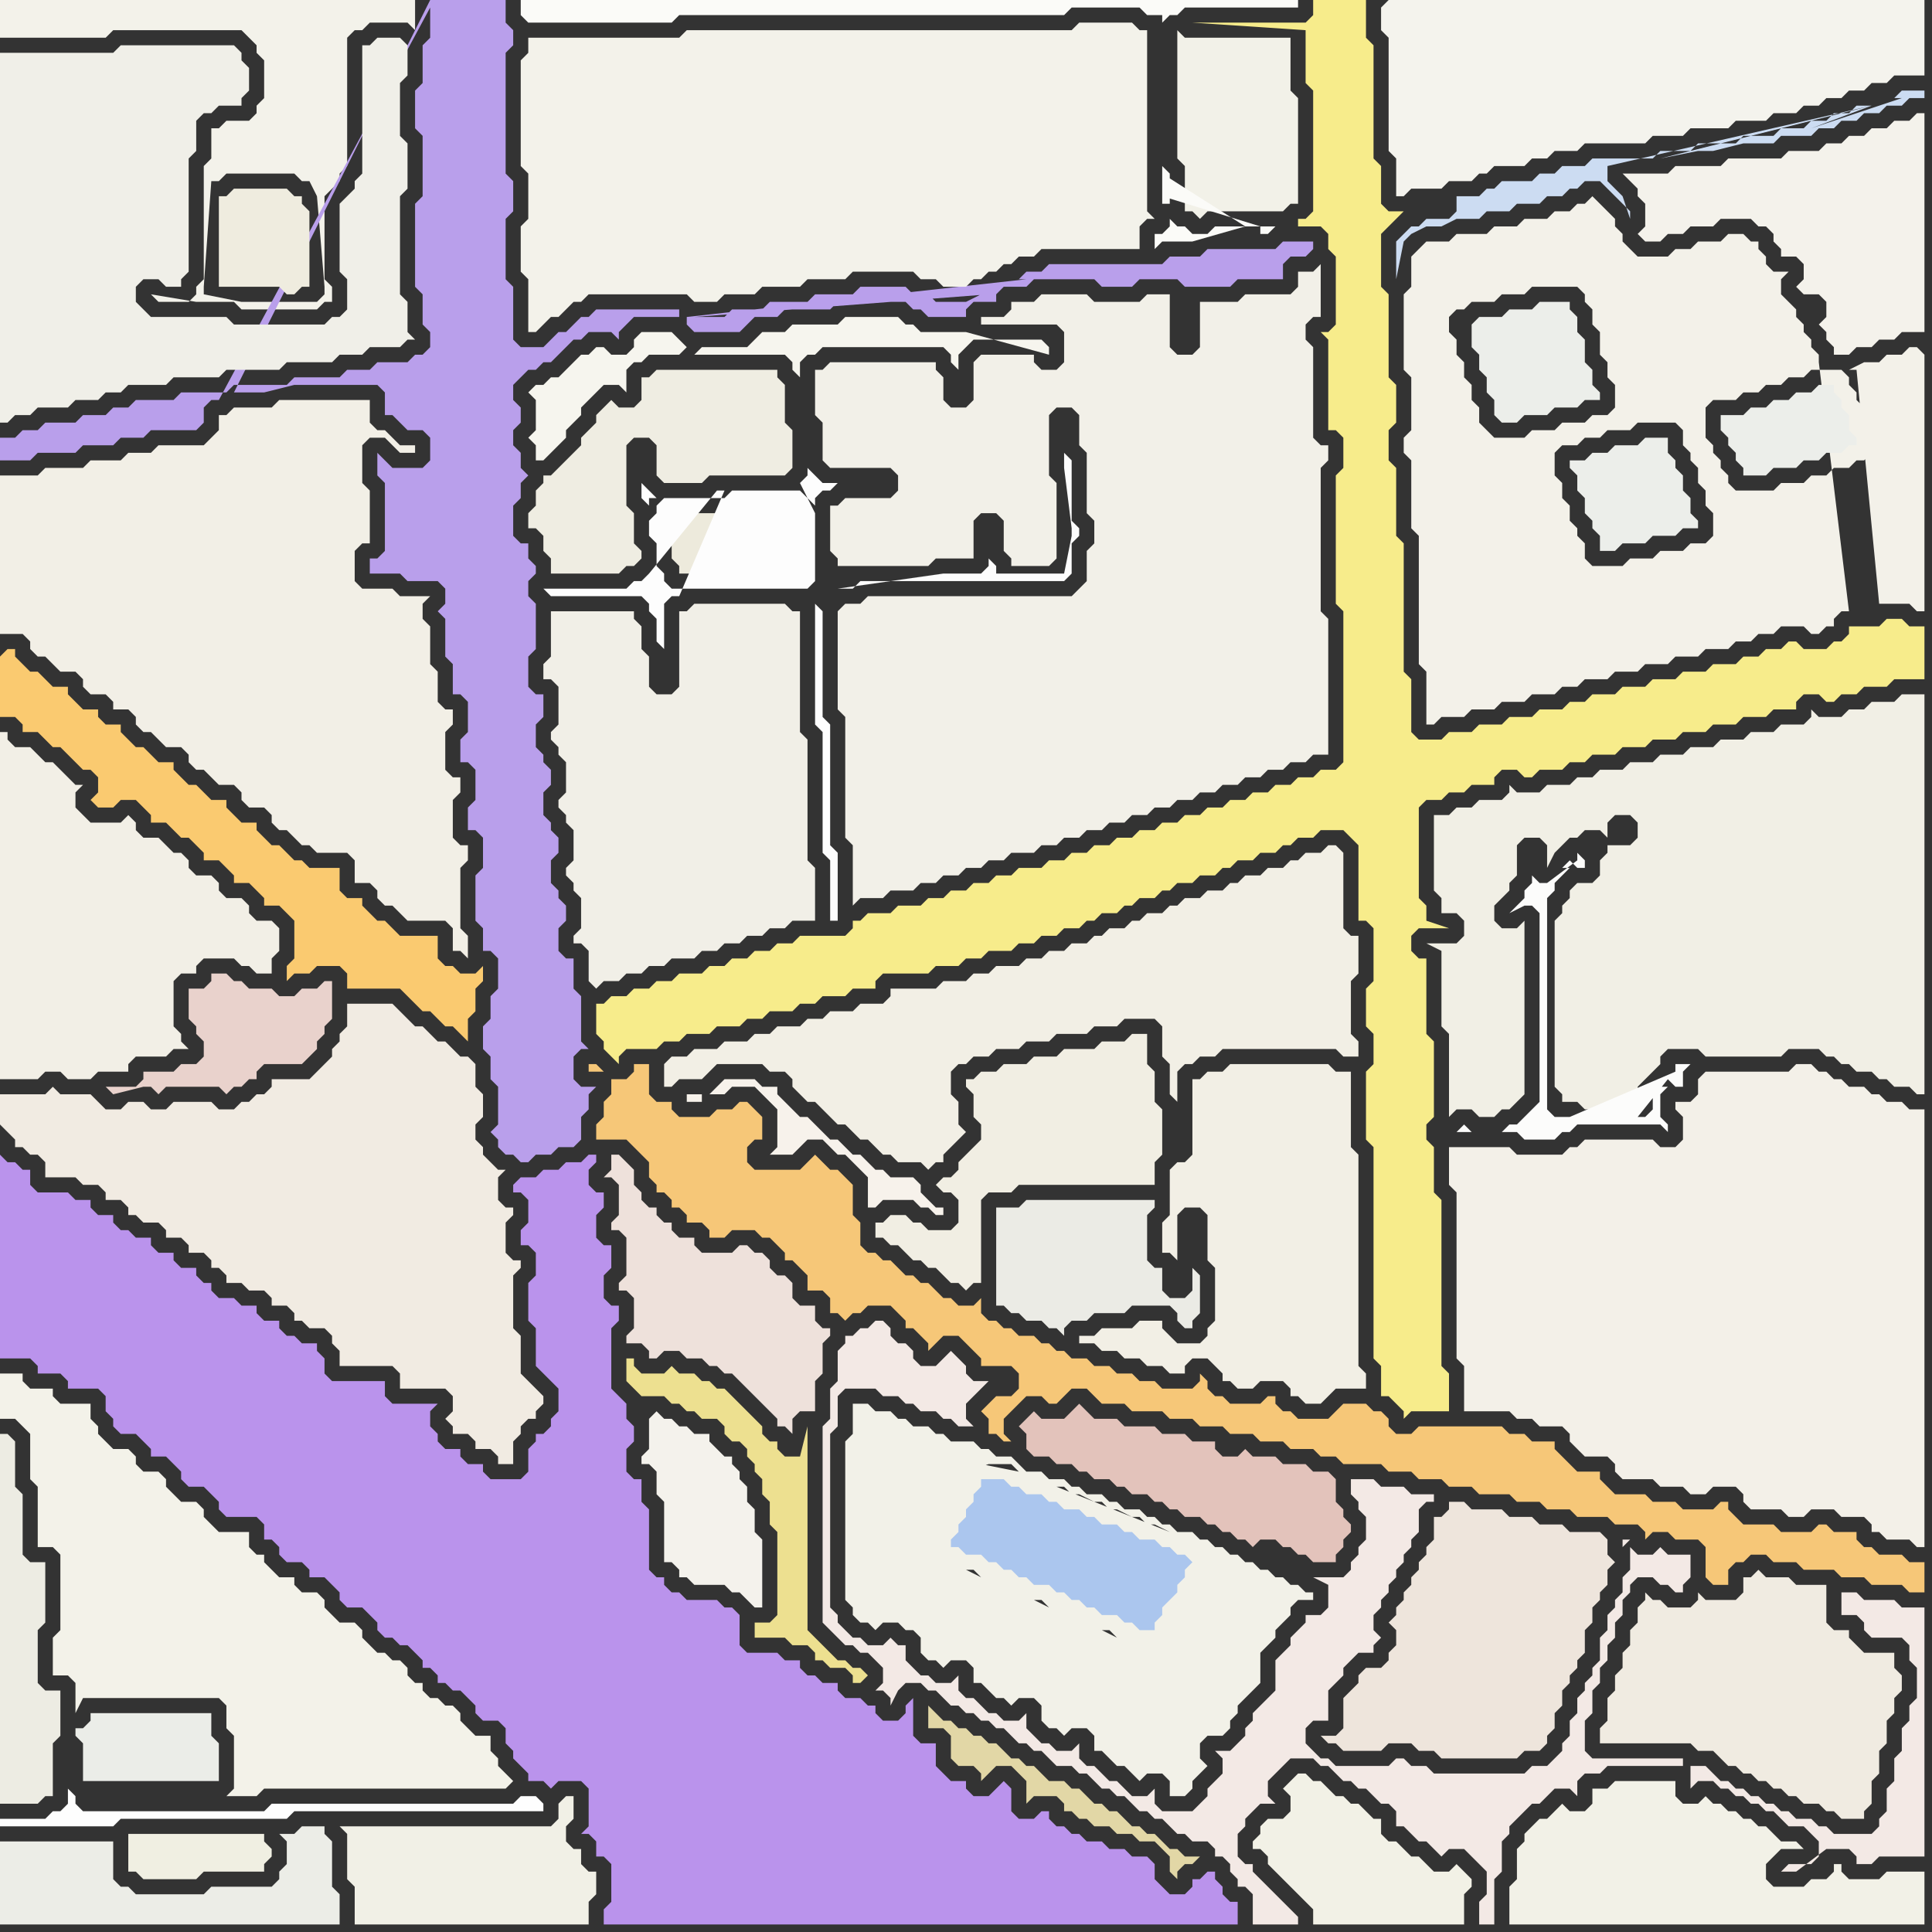 <svg width="256" height="256" xmlns="http://www.w3.org/2000/svg"><rect width="100%" height="100%" fill="#333333" stroke="none"/><script> 
var tempColor;
function hoverPath(evt){
obj = evt.target;
tempColor = obj.getAttribute("fill");
obj.setAttribute("fill","red");
//alert(tempColor);
//obj.setAttribute("stroke","red");}
function recoverPath(evt){
obj = evt.target;
obj.setAttribute("fill", tempColor);
//obj.setAttribute("stroke", tempColor);
}</script><path onmouseover="hoverPath(evt)" onmouseout="recoverPath(evt)" fill="rgb(242,239,230)" d="M  0,112l 0,31 5,0 1,-1 2,0 1,1 3,0 1,-1 4,0 0,-1 1,-1 4,0 1,-1 2,0 -1,-1 0,-1 -1,-1 0,-6 1,-1 2,0 0,-1 1,-1 4,0 1,1 1,0 1,1 2,0 0,-2 1,-1 0,-3 -1,-1 -2,0 -1,-1 0,-1 -1,-1 -2,0 -1,-1 0,-1 -1,-1 -2,0 -1,-1 0,-1 -1,-1 -1,0 -1,-1 -1,-1 -2,0 -1,-1 0,-1 -1,-1 -1,1 -4,0 -1,-1 -1,-1 0,-2 1,-1 -1,0 -1,-1 -1,-1 -1,-1 -1,0 -1,-1 -1,-1 -2,0 -1,-1 0,-1 -1,0Z"/>
<path onmouseover="hoverPath(evt)" onmouseout="recoverPath(evt)" fill="rgb(247,242,235)" d="M  95,144l -1,1 2,0 1,-1 3,0 1,1 1,1 1,1 0,5 -1,1 3,0 2,-2 2,0 1,1 1,1 1,0 1,1 1,1 1,1 0,4 1,0 1,-1 4,0 1,1 1,0 1,1 1,0 0,-1 -1,0 -1,-1 -1,-1 0,-1 -1,-1 -3,0 -1,-1 -1,0 -1,-1 -1,-1 -1,0 -1,-1 -1,-1 -1,0 -1,-1 -1,-1 -1,-1 -1,0 -1,-1 -1,-1 -1,-1 0,-1 -2,0 -1,-1 -4,0 -1,1 -2,1 -2,0 0,1 2,0 0,-1 2,-1Z"/>
<path onmouseover="hoverPath(evt)" onmouseout="recoverPath(evt)" fill="rgb(235,235,229)" d="M  132,160l 0,13 1,0 1,1 1,0 1,1 2,0 1,1 1,0 1,1 0,-1 1,-1 2,0 1,-1 4,0 1,-1 5,0 1,1 0,1 1,1 1,0 0,-1 1,-1 0,-5 -1,-1 0,3 -1,1 -2,0 -1,-1 0,-3 -1,0 -1,-1 0,-6 1,-1 0,-1 -17,0 -1,1Z"/>
<path onmouseover="hoverPath(evt)" onmouseout="recoverPath(evt)" fill="rgb(242,239,229)" d="M  159,143l -1,0 0,10 -1,1 -1,0 -1,1 0,6 -1,1 0,4 1,0 1,1 0,-6 1,-1 2,0 1,1 0,6 1,1 0,7 -1,1 0,1 -1,1 -3,0 -1,-1 -1,-1 0,-1 -3,0 -1,1 -4,0 -1,1 -2,0 0,1 2,0 1,1 2,0 1,1 2,0 1,1 2,0 1,1 2,0 0,-1 1,-1 2,0 1,1 1,1 0,1 1,0 1,1 2,0 1,-1 3,0 1,1 0,1 1,0 1,1 2,0 1,-1 0,0 1,-1 4,0 0,-2 -1,-1 0,-28 -1,-1 0,-10 -2,0 -1,-1 -13,0 -1,1 -2,0 -1,1Z"/>
<path onmouseover="hoverPath(evt)" onmouseout="recoverPath(evt)" fill="rgb(244,242,235)" d="M  218,23l -3,0 1,1 0,0 1,1 0,1 1,1 0,3 -1,1 1,1 2,0 1,-1 2,0 1,-1 3,0 1,-1 4,0 1,1 1,0 1,1 0,1 1,1 0,1 2,0 1,1 0,2 -1,1 1,1 2,0 1,1 0,2 -1,1 1,1 0,1 1,1 0,1 2,0 1,-1 2,0 1,-1 2,0 1,-1 3,0 0,-29 -1,0 -1,1 -2,0 -1,1 -2,0 -1,1 -2,0 -1,1 -2,0 -1,1 -4,0 -1,1 -7,0 -1,1 -6,0 -1,1Z"/>
<path onmouseover="hoverPath(evt)" onmouseout="recoverPath(evt)" fill="rgb(242,239,230)" d="M  0,65l 0,19 3,0 1,1 0,1 1,1 1,0 1,1 1,1 2,0 1,1 0,1 1,1 2,0 1,1 0,1 2,0 1,1 0,1 1,1 1,0 1,1 1,1 2,0 1,1 0,1 1,1 1,0 1,1 1,1 2,0 1,1 0,1 1,1 2,0 1,1 0,1 1,1 1,0 1,1 1,1 1,0 1,1 4,0 1,1 0,3 2,0 1,1 0,1 1,1 1,0 1,1 1,1 5,0 1,1 0,3 1,0 1,1 0,-3 -1,-1 0,-8 1,-1 0,-2 -1,0 -1,-1 0,-5 1,-1 0,-2 -1,0 -1,-1 0,-5 1,-1 0,-2 -1,0 -1,-1 0,-4 -1,-1 0,-5 -1,-1 0,-2 1,-1 -4,0 -1,-1 -4,0 -1,-1 0,-4 1,-1 1,0 0,-7 -1,-1 0,-5 1,-1 2,0 1,1 1,1 2,0 0,-1 -2,0 -1,-1 -1,-1 -1,0 -1,-1 0,-3 -12,0 -1,1 -5,0 -1,1 -1,0 0,2 -1,1 -1,1 -6,0 -1,1 -3,0 -1,1 -4,0 -1,1 -5,0 -1,1 -5,0Z"/>
<path onmouseover="hoverPath(evt)" onmouseout="recoverPath(evt)" fill="rgb(243,242,234)" d="M  46,13l 0,-8 1,-1 1,0 1,-1 5,0 1,1 0,-4 -55,0 0,5 14,0 1,-1 17,0 1,1 1,1 0,1 1,1 0,5 -1,1 0,1 -1,1 -3,0 -1,1 -1,0 0,4 -1,1 0,15 -1,1 0,1 -1,1 -4,0 -1,-1 6,1 5,0 1,1 10,0 1,-1 1,0 0,-2 -1,-1 0,-11 1,-1 1,-1 0,-1 1,-1 0,-9 -4,13 1,12 0,1 -1,1 -10,0 -5,-1 0,-1 1,-14 1,0 1,-1 9,0 1,1 1,0 1,2 4,-13Z"/>
<path onmouseover="hoverPath(evt)" onmouseout="recoverPath(evt)" fill="rgb(185,159,235)" d="M  57,1l 0,4 -1,1 0,5 -1,1 0,5 1,1 0,8 -1,1 0,11 1,1 0,4 1,1 0,2 -1,1 -1,0 -1,1 -4,0 -1,1 -3,0 -1,1 -6,0 -1,1 -7,0 -1,1 -6,0 -1,1 -5,0 -1,1 -2,0 -1,1 -3,0 -1,1 -4,0 -1,1 -2,0 -1,1 -2,0 0,3 4,0 1,-1 5,0 1,-1 4,0 1,-1 3,0 1,-1 6,0 1,-1 0,-2 1,-1 1,0 28,-52 -26,51 4,0 4,-1 11,0 1,1 0,3 1,0 1,1 1,1 2,0 1,1 0,3 -1,1 -4,0 -1,-1 -1,-1 0,3 1,1 0,9 -1,1 -1,0 0,2 4,0 1,1 4,0 1,1 0,2 -1,1 1,1 0,5 1,1 0,4 1,0 1,1 0,4 -1,1 0,3 1,0 1,1 0,4 -1,1 0,3 1,0 1,1 0,4 -1,1 0,6 1,1 0,3 1,0 1,1 0,4 -1,1 0,3 -1,1 0,3 1,1 0,3 1,1 0,5 -1,1 1,1 0,1 1,1 1,0 1,1 1,0 1,-1 2,0 1,-1 2,0 1,-1 0,-3 1,-1 0,-2 1,-1 -2,0 -1,-1 0,-3 1,-1 1,0 -1,-1 0,-6 -1,-1 0,-4 -1,0 -1,-1 0,-3 1,-1 0,-2 -1,-1 0,-1 -1,-1 0,-3 1,-1 0,-2 -1,-1 0,-1 -1,-1 0,-3 1,-1 0,-2 -1,-1 0,-1 -1,-1 0,-3 1,-1 0,-3 -1,0 -1,-1 0,-4 1,-1 0,-6 -1,-1 0,-2 1,-1 0,-1 -1,-1 0,-2 -1,0 -1,-1 0,-4 1,-1 0,-2 1,-1 -1,-1 0,-2 -1,-1 0,-2 1,-1 0,-2 -1,-1 0,-2 1,-1 1,-1 1,0 1,-1 1,0 1,-1 1,-1 1,-1 1,0 1,-1 3,0 1,1 0,-1 1,-1 1,-1 6,0 0,-1 -11,0 -1,1 -1,0 -1,1 -1,1 -1,0 -1,1 -1,1 -3,0 -1,-1 0,-7 -1,-1 0,-8 1,-1 0,-4 -1,-1 0,-16 1,-1 0,-2 -1,-1 0,-3 -10,0 -26,52 26,-51 34,41 0,1 1,1 6,0 1,-1 0,0 1,-1 3,0 1,-1 6,0 1,-1 9,0 1,1 1,0 1,1 5,0 0,-1 1,-1 3,0 0,-1 1,-1 3,0 1,-1 8,0 1,1 4,0 1,-1 5,0 1,1 6,0 1,-1 6,0 0,-2 1,-1 2,0 1,-1 0,-1 -4,0 -1,1 -9,0 -1,1 -4,0 -1,1 -15,0 -1,1 -2,0 -1,1 1,0 -45,5 -34,-41 100,38 0,0 -100,-38 74,38 -1,0 -2,1 -4,0 -1,-1 -2,0 -1,-1 -6,0 -1,1 -5,0 -1,1 -5,0 -1,1 -4,0 -1,1 -4,0 39,-3 -74,-38Z"/>
<path onmouseover="hoverPath(evt)" onmouseout="recoverPath(evt)" fill="rgb(244,243,237)" d="M  183,1l 0,3 1,1 0,15 1,1 0,5 1,0 1,-1 4,0 1,-1 3,0 1,-1 1,0 1,-1 4,0 1,-1 2,0 1,-1 3,0 1,-1 8,0 1,-1 4,0 1,-1 5,0 1,-1 4,0 1,-1 3,0 1,-1 2,0 1,-1 2,0 1,-1 2,0 1,-1 2,0 1,-1 4,0 0,-10 -71,0 -1,1Z"/>
<path onmouseover="hoverPath(evt)" onmouseout="recoverPath(evt)" fill="rgb(243,242,233)" d="M  7,185l 0,-1 -3,0 -1,-1 0,-1 -3,0 0,6 2,0 1,1 1,1 0,6 1,1 0,8 2,0 1,1 0,10 -1,1 0,5 2,0 1,1 0,4 1,-2 18,0 1,1 0,3 1,1 0,7 -1,1 4,0 1,-1 32,0 1,-1 -1,-1 0,0 -1,-1 0,-1 -1,-1 0,-2 -2,0 -1,-1 -1,-1 0,-1 -1,-1 -1,0 -1,-1 -1,0 -1,-1 0,-1 -1,0 -1,-1 0,-1 -1,-1 -1,0 -1,-1 -1,0 -2,-2 0,-1 -1,-1 -2,0 -1,-1 -1,-1 0,-1 -1,-1 -2,0 -1,-1 0,-1 -2,0 -1,-1 -1,-1 0,-1 -1,0 -1,-1 0,-2 -4,0 -1,-1 -1,-1 0,-1 -1,-1 -2,0 -1,-1 -1,-1 0,-1 -1,-1 -2,0 -1,-1 0,-1 -1,-1 -2,0 -1,-1 -1,-1 0,-1 -1,-1 0,-2 -4,0 -1,-1Z"/>
<path onmouseover="hoverPath(evt)" onmouseout="recoverPath(evt)" fill="rgb(242,240,232)" d="M  141,111l 2,0 1,-1 2,0 1,-1 2,0 1,-1 2,0 1,-1 2,0 1,-1 2,0 1,-1 2,0 1,-1 2,0 1,-1 2,0 1,-1 2,0 1,-1 2,0 1,-1 2,0 0,-18 -1,-1 0,-19 1,-1 0,-2 -1,0 -1,-1 0,-12 -1,-1 0,-2 1,-1 1,0 0,-7 -1,1 -2,0 0,2 -1,1 -6,0 -1,1 -5,0 0,6 -1,1 -2,0 -1,-1 0,-7 -3,0 -1,1 -6,0 -1,-1 -6,0 -1,1 -3,0 0,1 -1,1 -3,0 0,1 10,0 1,1 0,4 -1,1 -2,0 -1,-1 0,-1 -7,0 -1,1 0,5 -1,1 -2,0 -1,-1 0,-3 -1,-1 0,-1 -14,0 -1,1 -1,0 0,6 1,1 0,5 1,1 8,0 1,1 0,2 -1,1 -6,0 -1,1 -1,0 0,6 1,1 0,1 12,0 1,-1 5,0 0,-5 1,-1 2,0 1,1 0,4 1,1 0,1 5,0 1,-1 0,-10 -1,-1 0,-8 1,-1 2,0 1,1 0,4 1,1 0,8 1,1 0,3 -1,1 0,4 -1,1 -1,1 -27,0 -1,1 -2,0 -1,1 0,13 1,1 0,16 1,1 0,8 1,-1 3,0 1,-1 3,0 1,-1 2,0 1,-1 2,0 1,-1 2,0 1,-1 2,0 1,-1 3,0 1,-1 2,0 1,-1Z"/>
<path onmouseover="hoverPath(evt)" onmouseout="recoverPath(evt)" fill="rgb(243,240,232)" d="M  192,154l 0,3 1,1 0,22 1,1 0,6 6,0 1,1 2,0 1,1 3,0 1,1 0,1 1,1 1,1 3,0 1,1 0,1 1,1 4,0 1,1 3,0 1,1 2,0 1,-1 3,0 1,1 0,1 1,1 4,0 1,1 2,0 1,-1 3,0 1,1 3,0 1,1 0,1 1,0 1,1 3,0 1,1 1,0 0,-58 -2,0 -1,-1 -2,0 -1,-1 -1,0 -1,-1 -2,0 -1,-1 -1,0 -1,-1 -1,0 -1,-1 -2,0 -1,1 -11,0 -1,1 0,2 -1,1 -2,0 0,1 1,1 0,3 -1,1 -2,0 -1,-1 -9,0 -1,1 -1,0 -1,1 -6,0 -1,-1 -8,0Z"/>
<path onmouseover="hoverPath(evt)" onmouseout="recoverPath(evt)" fill="rgb(243,241,233)" d="M  217,74l -1,0 -1,1 -4,0 -1,-1 0,-2 -1,-1 0,-1 -1,-1 0,-2 -1,-1 0,-2 -1,-1 0,-3 1,-1 2,0 1,-1 2,0 1,-1 3,0 1,-1 5,0 1,1 0,2 1,1 0,1 1,1 0,2 1,1 0,2 1,1 0,3 -1,1 -2,0 -1,1 -3,0 -1,1 -2,0 10,-14 0,-1 -1,-1 0,-4 1,-1 3,0 1,-1 2,0 1,-1 2,0 1,-1 2,0 1,-1 4,0 1,1 0,1 1,1 0,1 1,1 0,2 1,1 0,3 -1,1 -1,0 -1,1 -2,0 -1,1 -2,0 -1,1 -3,0 -1,1 -5,0 -1,-1 0,-1 -1,-1 0,-1 -1,-1 -10,14 29,-25 -1,0 2,-1 2,0 1,-1 2,0 1,-1 1,0 1,1 0,34 -1,0 -1,-1 -4,0 -3,-31 -29,25 31,7 0,0 -31,-7 24,-26 0,-1 -1,-1 0,-1 -1,-1 0,-1 -1,-1 0,-1 -1,-1 -1,-1 0,-2 1,-1 -2,0 -1,-1 0,-1 -1,-1 0,-1 -1,0 -1,-1 -2,0 -1,1 -3,0 -1,1 -2,0 -1,1 -4,0 -1,-1 -1,-1 0,-1 -1,-1 0,-1 -1,-1 -1,-1 -1,-1 -1,1 -1,0 -1,1 -2,0 -1,1 -3,0 -1,1 -3,0 -1,1 -4,0 -1,1 -3,0 -1,1 -1,1 0,4 -1,1 0,10 1,1 0,7 -1,1 0,2 1,1 0,9 1,1 0,17 1,1 0,7 1,0 1,-1 3,0 1,-1 3,0 1,-1 3,0 1,-1 3,0 1,-1 2,0 1,-1 3,0 1,-1 3,0 1,-1 3,0 1,-1 3,0 1,-1 3,0 1,-1 2,0 1,-1 2,0 1,-1 3,0 1,1 1,0 1,-1 1,0 0,-1 1,-1 1,0 -4,-33 -24,26 -4,-19 -2,0 -1,1 -3,0 -1,1 -3,0 -1,1 -4,0 -1,-1 -1,-1 0,-2 -1,-1 0,-2 -1,-1 0,-2 -1,-1 0,-2 -1,-1 0,-2 1,-1 1,0 1,-1 3,0 1,-1 3,0 1,-1 6,0 1,1 0,1 1,1 0,2 1,1 0,3 1,1 0,2 1,1 0,3 -1,1 4,19Z"/>
<path onmouseover="hoverPath(evt)" onmouseout="recoverPath(evt)" fill="rgb(254,254,254)" d="M  9,237l 0,2 -1,1 -1,0 -1,1 -6,0 0,1 15,0 1,-1 22,0 1,-1 33,0 0,-1 -1,-1 -2,0 -1,1 -32,0 -1,1 -24,0 -1,-1 0,-1 -1,-1Z"/>
<path onmouseover="hoverPath(evt)" onmouseout="recoverPath(evt)" fill="rgb(235,237,232)" d="M  12,227l 0,1 -1,1 -1,0 0,1 1,1 0,5 18,0 0,-5 -1,-1 0,-3Z"/>
<path onmouseover="hoverPath(evt)" onmouseout="recoverPath(evt)" fill="rgb(239,236,223)" d="M  30,26l -1,0 0,12 8,0 1,1 1,0 1,-1 1,0 0,-10 -1,-1 0,-1 -1,0 -1,-1 -7,0 -1,1Z"/>
<path onmouseover="hoverPath(evt)" onmouseout="recoverPath(evt)" fill="rgb(241,239,231)" d="M  73,83l 0,4 -1,1 0,2 1,0 1,1 0,5 -1,1 0,1 1,1 0,1 1,1 0,4 -1,1 0,1 1,1 0,1 1,1 0,4 -1,1 0,1 1,1 0,1 1,1 0,4 -1,1 0,1 1,0 1,1 0,4 1,1 1,-1 2,0 1,-1 2,0 1,-1 2,0 1,-1 3,0 1,-1 2,0 1,-1 2,0 1,-1 2,0 1,-1 2,0 1,-1 3,0 0,-7 -1,-1 0,-16 -1,-1 0,-16 -1,0 -1,-1 -12,0 -1,1 -1,0 0,10 -1,1 -2,0 -1,-1 0,-4 -1,-1 0,-3 -1,-1 0,-1 -11,0Z"/>
<path onmouseover="hoverPath(evt)" onmouseout="recoverPath(evt)" fill="rgb(236,238,234)" d="M  195,43l 0,3 1,1 0,2 1,1 0,2 1,1 0,2 1,1 2,0 1,-1 3,0 1,-1 3,0 1,-1 2,0 0,-1 -1,-1 0,-2 -1,-1 0,-3 -1,-1 0,-2 -1,-1 0,-1 -4,0 -1,1 -3,0 -1,1 -3,0 -1,1Z"/>
<path onmouseover="hoverPath(evt)" onmouseout="recoverPath(evt)" fill="rgb(242,241,231)" d="M  203,242l -1,1 0,1 -1,1 0,4 -1,1 0,5 55,0 0,-7 -5,0 -1,1 -4,0 -1,-1 0,-1 -1,0 0,1 -1,1 -2,0 -1,1 -4,0 -1,-1 0,-2 1,-1 1,-1 3,0 -1,-1 -2,0 -1,-1 -1,-1 -1,0 -1,-1 -1,0 -1,-1 -1,0 -1,-1 -1,0 -1,-1 -1,1 -2,0 -1,-1 0,-2 -8,0 -1,1 -2,0 0,2 -1,1 -2,0 -1,-1 -1,1 0,0 -1,1 -1,0 -1,1Z"/>
<path onmouseover="hoverPath(evt)" onmouseout="recoverPath(evt)" fill="rgb(186,147,236)" d="M  0,156l 0,24 4,0 1,1 0,1 3,0 1,1 0,1 4,0 1,1 0,2 1,1 0,1 1,1 2,0 1,1 1,1 0,1 2,0 1,1 1,1 0,1 1,1 2,0 1,1 1,1 0,1 1,1 4,0 1,1 0,2 1,0 1,1 0,1 1,1 2,0 1,1 0,1 2,0 1,1 1,1 0,1 1,1 2,0 1,1 1,1 0,1 1,1 1,0 1,1 1,0 1,1 1,1 0,1 1,0 1,1 0,1 1,0 1,1 1,0 1,1 1,1 0,1 1,1 2,0 1,1 0,2 1,1 0,1 1,1 1,1 0,1 2,0 1,1 1,-1 3,0 1,1 0,5 -1,1 1,0 1,1 0,2 1,0 1,1 0,5 -1,1 0,2 84,0 0,-3 -1,0 -1,-1 0,-1 -1,-1 0,-1 -1,0 -1,1 -1,0 0,1 -1,1 -2,0 -1,-1 -1,-1 0,-2 -1,-1 -2,0 -1,-1 -2,0 -1,-1 -2,0 -1,-1 -1,0 -1,-1 -1,0 -1,-1 0,-1 -1,0 -1,1 -2,0 -1,-1 0,-3 -1,-1 -1,1 0,0 -1,1 -2,0 -1,-1 0,-1 -2,0 -1,-1 -1,-1 0,-3 -2,0 -1,-1 0,-5 -1,1 0,1 -1,1 -2,0 -1,-1 0,-1 -1,0 -1,-1 -2,0 -1,-1 0,-1 -2,0 -1,-1 -1,0 -1,-1 0,-1 -2,0 -1,-1 -4,0 -1,-1 0,-4 -1,-1 -1,0 -1,-1 -4,0 -1,-1 -1,0 -1,-1 0,-1 -1,0 -1,-1 0,-8 -1,-1 0,-3 -1,0 -1,-1 0,-3 1,-1 0,-2 -1,-1 0,-2 -1,-1 -1,-1 0,-8 1,-1 0,-2 -1,0 -1,-1 0,-3 1,-1 0,-3 -1,0 -1,-1 0,-3 1,-1 0,-2 -1,0 -1,-1 0,-2 1,-1 0,-1 -1,0 -1,1 -2,0 -1,1 -2,0 -1,1 -2,0 -1,1 0,1 1,0 1,1 0,3 -1,1 0,2 1,0 1,1 0,3 -1,1 0,5 1,1 0,5 1,1 1,1 1,1 0,3 -1,1 0,1 -1,1 -1,0 0,1 -1,1 0,3 -1,1 -4,0 -1,-1 0,-1 -2,0 -1,-1 0,-1 -2,0 -1,-1 0,-1 -1,-1 0,-2 1,-1 -6,0 -1,-1 0,-2 -7,0 -1,-1 0,-2 -1,-1 0,-1 -2,0 -1,-1 -1,0 -1,-1 0,-1 -2,0 -1,-1 0,-1 -2,0 -1,-1 -2,0 -1,-1 0,-1 -1,0 -1,-1 0,-1 -2,0 -1,-1 0,-1 -2,0 -1,-1 0,-1 -2,0 -1,-1 -1,0 -1,-1 0,-1 -2,0 -1,-1 0,-1 -2,0 -1,-1 -4,0 -1,-1 0,-2 -1,0 -1,-1 -1,0 -1,-1Z"/>
<path onmouseover="hoverPath(evt)" onmouseout="recoverPath(evt)" fill="rgb(244,242,236)" d="M  86,188l 0,4 -1,1 0,1 1,0 1,1 0,3 1,1 0,8 1,0 1,1 0,1 1,0 1,1 4,0 1,1 1,0 1,1 1,1 1,0 0,-9 -1,-1 0,-3 -1,-1 0,-2 -1,-1 0,-1 -1,-1 0,-1 -1,0 -1,-1 -1,-1 0,-1 -2,0 -1,-1 -1,0 -1,-1 -1,0 -1,-1 -1,1Z"/>
<path onmouseover="hoverPath(evt)" onmouseout="recoverPath(evt)" fill="rgb(238,225,219)" d="M  109,180l 0,-2 1,-1 0,-1 -1,0 -1,-1 0,-2 -2,0 -1,-1 0,-2 -1,-1 -1,0 -1,-1 0,-1 -1,-1 -1,0 -1,-1 -1,0 -1,1 -4,0 -1,-1 0,-1 -2,0 -1,-1 0,-1 -1,0 -1,-1 0,-1 -1,0 -1,-1 0,-1 -1,-1 0,-2 -1,-1 -1,-1 -1,0 0,2 -1,1 1,0 1,1 0,4 -1,1 0,1 1,0 1,1 0,5 -1,1 0,1 1,0 1,1 0,4 -1,1 0,1 2,0 1,1 0,1 1,0 1,-1 2,0 1,1 2,0 1,1 1,0 1,1 1,0 1,1 1,1 1,1 1,1 1,1 1,1 0,1 1,0 1,1 0,-2 1,-1 2,0 0,-4 1,-1Z"/>
<path onmouseover="hoverPath(evt)" onmouseout="recoverPath(evt)" fill="rgb(242,241,232)" d="M  116,187l 0,0 -1,-1 -2,0 0,4 -1,1 0,21 1,1 0,1 1,1 1,0 1,1 1,-1 2,0 1,1 1,0 1,1 0,2 1,1 1,0 1,1 1,-1 2,0 1,1 0,2 1,0 1,1 1,1 1,0 1,1 1,-1 2,0 1,1 0,2 1,1 1,0 1,1 1,-1 2,0 1,1 0,2 1,0 1,1 1,1 1,0 1,1 1,1 1,-1 2,0 1,1 0,2 2,0 1,-1 0,-1 1,-1 1,-1 -1,-1 0,-2 1,-1 2,0 1,-1 0,-1 1,-1 0,-1 1,-1 1,-1 1,-1 0,-4 1,-1 1,-1 0,-1 1,-1 1,-1 0,-1 1,-1 2,0 0,-1 -1,0 -1,-1 -1,0 -1,-1 -1,0 -1,-1 -1,0 -1,-1 -1,0 -1,-1 -1,0 -1,-1 -1,0 -1,-1 -1,0 -1,-1 -2,0 -1,-1 -1,0 -1,-1 -1,0 -1,-1 -2,0 -1,-1 -1,0 -1,-1 -2,0 -1,-1 -1,0 -1,-1 -2,0 -1,-1 -2,0 -1,-1 -1,-1 -2,0 -1,-1 -1,0 -1,-1 -3,0 -1,-1 -1,0 -1,-1 -2,0 -1,-1 -1,0 -1,-1 -2,0 15,7 3,0 1,1 -5,-1 -1,0 -1,1 0,0 3,-1 -15,-7 12,9 0,0 -1,1 1,-1 -12,-9 11,11 0,0 -1,1 1,-1 -11,-11 10,13 0,0 -1,1 1,-1 -10,-13 9,15 0,0 -1,1 1,-1 -9,-15 8,17 0,2 1,1 0,0 -1,-3 -8,-17 10,20 0,0 1,1 -1,-1 -10,-20 12,21 1,0 1,1 -2,-1 -12,-21 15,22 0,0 1,1 -1,-1 -15,-22 17,23 0,0 1,1 -1,-1 -17,-23 19,24 0,0 1,1 -1,-1 -19,-24 21,25 1,0 1,1 -2,-1 -21,-25 24,26 0,0 1,1 -1,-1 -24,-26 26,27 0,0 1,1 -1,-1 -26,-27 28,28 0,0 1,1 -1,-1 -28,-28 30,29 1,0 1,1 -2,-1 -30,-29 33,30 0,0 1,1 -1,-1 -33,-30 35,31 3,0 1,-1 0,0 -4,1 -35,-31 39,29 1,-1 -1,1 -39,-29 40,27 1,-1 -1,1 -40,-27 42,25 0,0 -42,-25 42,24 1,-1 -1,1 -42,-24 43,22 1,-1 -1,1 -43,-22 44,20 0,-2 -1,0 -1,-1 -1,0 3,3 -44,-20 24,10 1,0 1,1 1,0 2,1 1,0 1,1 1,0 2,1 1,0 1,1 1,0 2,1 -15,-6 -24,-10Z"/>
<path onmouseover="hoverPath(evt)" onmouseout="recoverPath(evt)" fill="rgb(171,198,238)" d="M  131,196l -1,0 0,1 -1,1 0,1 -1,1 0,1 -1,1 0,1 -1,1 0,1 1,0 1,1 2,0 1,1 1,0 1,1 1,0 1,1 1,0 1,1 2,0 1,1 1,0 1,1 1,0 1,1 1,0 1,1 2,0 1,1 1,0 1,1 2,0 0,-1 1,-1 0,-1 1,-1 1,-1 0,-1 1,-1 0,-1 1,-1 -1,-1 -1,0 -1,-1 -1,0 -1,-1 -2,0 -1,-1 -1,0 -1,-1 -2,0 -1,-1 -1,0 -1,-1 -2,0 -1,-1 -1,0 -1,-1 -2,0 -1,-1 -1,0 -1,-1Z"/>
<path onmouseover="hoverPath(evt)" onmouseout="recoverPath(evt)" fill="rgb(240,235,225)" d="M  220,212l -1,0 -1,-1 0,1 -1,1 0,2 -1,1 0,2 -1,1 0,2 -1,1 0,2 -1,1 0,3 -1,1 0,2 12,0 1,1 2,0 1,1 1,1 1,0 1,1 1,0 1,1 1,0 1,1 1,0 1,1 1,0 1,1 2,0 1,1 1,0 1,1 3,0 0,-1 1,-1 0,-3 1,-1 0,-3 1,-1 0,-3 1,-1 0,-2 1,-1 0,-2 -1,-1 0,-2 -4,0 -1,-1 -1,-1 0,-1 -2,0 -1,-1 0,-5 -4,0 -1,-1 -3,0 -1,-1 -1,1 -1,0 0,2 -1,1 -4,0 -1,-1 0,1 -1,1 -3,0 -1,-1Z"/>
<path onmouseover="hoverPath(evt)" onmouseout="recoverPath(evt)" fill="rgb(241,239,229)" d="M  225,139l 0,0 1,1 10,0 1,-1 4,0 1,1 1,0 1,1 1,0 1,1 2,0 1,1 1,0 1,1 2,0 1,1 1,0 0,-53 -3,0 -1,1 -3,0 -1,1 -2,0 -1,1 -3,0 -1,-1 0,1 -1,1 -3,0 -1,1 -3,0 -1,1 -3,0 -1,1 -3,0 -1,1 -3,0 -1,1 -3,0 -1,1 -3,0 -1,1 -2,0 -1,1 -3,0 -1,1 -3,0 -1,-1 0,1 -1,1 -3,0 -1,1 -2,0 -1,1 -2,0 0,10 1,1 0,2 2,0 1,1 0,2 -1,1 -4,0 2,1 0,10 1,1 0,11 1,-1 2,0 1,1 2,0 1,-1 1,0 1,-1 1,-1 0,-23 -1,1 -2,0 -1,-1 0,-2 1,-1 1,-1 0,-1 1,-1 0,-4 1,-1 2,0 1,1 0,3 1,-2 0,0 1,-1 1,-1 1,0 1,-1 2,0 1,1 0,-2 1,-1 2,0 1,1 0,2 -1,1 -3,0 0,1 -1,1 0,2 -1,1 -2,0 -1,1 0,1 -1,1 0,1 -1,1 0,22 1,1 0,1 2,0 1,1 5,0 1,-1 1,0 0,-2 1,-1 1,-1 1,-1 0,-1 1,-1Z"/>
<path onmouseover="hoverPath(evt)" onmouseout="recoverPath(evt)" fill="rgb(237,236,227)" d="M  0,221l 0,18 5,0 1,-1 1,0 0,-7 1,-1 0,-6 -2,0 -1,-1 0,-7 1,-1 0,-8 -2,0 -1,-1 0,-8 -1,-1 0,-6 -1,-1 -1,0Z"/>
<path onmouseover="hoverPath(evt)" onmouseout="recoverPath(evt)" fill="rgb(243,233,229)" d="M  161,245l 0,1 1,0 1,1 0,1 1,1 0,1 1,0 1,1 0,4 6,0 0,-1 -1,-1 0,0 -2,-2 -1,-1 -1,-1 -1,-1 0,-1 -1,0 -1,-1 0,-3 1,-1 0,-1 1,-1 1,-1 2,0 -1,-1 0,-2 1,-1 1,-1 1,-1 3,0 1,1 1,0 1,1 1,1 1,0 1,1 1,0 1,1 1,1 1,0 1,1 0,2 1,0 1,1 1,1 1,0 1,1 1,1 1,-1 2,0 1,1 1,1 1,1 0,3 -1,1 0,3 2,0 0,-6 1,-1 0,-4 1,-1 0,-1 3,-3 1,0 2,-2 2,0 1,1 0,-2 1,-1 2,0 1,-1 10,0 0,-1 -12,0 -1,-1 0,-4 1,-1 0,-3 1,-1 0,-2 1,-1 0,-2 1,-1 0,-2 1,-1 0,-2 1,-1 0,-1 1,-1 2,0 1,1 1,0 1,1 1,0 0,-1 1,-1 0,-3 -3,0 -1,-1 -1,1 -2,0 -1,-1 0,3 -1,1 0,2 -1,1 0,1 -1,1 0,2 -1,1 0,3 -1,1 0,1 -1,1 0,1 -1,1 0,2 -1,1 0,2 -1,1 0,1 -1,1 -1,1 -2,0 -1,1 -12,0 -1,-1 -2,0 -1,-1 -1,0 -1,1 -7,0 -1,-1 -1,0 -1,-1 -1,-1 0,-2 1,-1 2,0 0,-4 1,-1 1,-1 0,-1 1,-1 1,-1 2,0 0,-1 1,-1 -1,-1 0,-2 1,-1 0,-1 1,-1 0,-1 1,-1 0,-1 1,-1 0,-1 1,-1 0,-1 1,-1 0,-3 1,-1 1,0 0,-1 -3,0 -1,-1 -3,0 -1,-1 -3,0 0,2 1,1 0,1 1,1 0,3 -1,1 0,1 -1,1 0,1 -1,1 -4,0 2,1 0,3 -1,1 -2,0 0,1 -1,1 -1,1 0,1 -1,1 -1,1 0,4 -1,1 -1,1 -1,1 0,1 -1,1 0,1 -1,1 -1,1 -2,0 1,1 0,2 -1,1 -1,1 0,1 -1,1 -1,1 -4,0 -1,-1 0,-2 -1,1 -2,0 -1,-1 -1,-1 -1,0 -1,-1 -1,-1 -1,0 -1,-1 0,-2 -1,1 -2,0 -1,-1 -1,0 -1,-1 -1,-1 0,-2 -1,1 -2,0 -1,-1 -1,0 -1,-1 -1,-1 -1,0 -1,-1 0,-2 -1,1 -2,0 -1,-1 -1,0 -1,-1 -1,-1 0,-2 -1,0 -1,-1 -1,1 -2,0 -1,-1 -1,0 -1,-1 -1,-1 0,-1 -1,-1 0,-23 1,-1 0,-4 1,-1 4,0 1,1 2,0 1,1 1,0 1,1 2,0 1,1 1,0 1,1 2,0 -1,-1 0,-2 2,-2 1,-1 -2,0 -1,-1 0,-1 -1,-1 -1,-1 -1,1 0,0 -1,1 -2,0 -1,-1 0,-1 -1,-1 -1,0 -1,-1 0,-1 -1,-1 -1,0 -1,1 -1,0 -1,1 -1,0 0,1 -1,1 0,4 -1,1 0,4 -1,1 0,26 1,1 0,0 1,1 1,1 1,0 1,1 1,0 1,1 1,1 0,2 -1,1 1,0 1,1 0,1 1,-2 0,0 1,-1 2,0 1,1 1,0 1,1 1,1 1,0 1,1 1,0 1,1 1,0 1,1 1,0 1,1 1,1 1,0 1,1 1,0 1,1 1,1 2,0 1,1 1,0 1,1 1,1 1,0 1,1 1,0 1,1 1,1 1,0 1,1 1,0 1,1 1,1 1,0 1,1 2,0 1,1 54,-40 1,-1 -1,0 0,1 -54,40 63,-11 0,3 1,-1 2,0 1,1 1,0 1,1 1,0 1,1 1,0 1,1 1,0 1,1 1,1 2,0 1,1 1,1 0,2 -1,1 -3,0 -1,1 2,0 4,-3 3,0 1,1 0,1 2,0 1,-1 6,0 0,-33 -3,0 -1,-1 -4,0 -1,-1 -2,0 0,3 2,0 1,1 0,1 1,1 4,0 1,1 0,2 1,1 0,4 -1,1 0,2 -1,1 0,3 -1,1 0,3 -1,1 0,3 -1,1 0,1 -1,1 -5,0 -1,-1 -1,0 -1,-1 -2,0 -1,-1 -1,0 -1,-1 -1,0 -1,-1 -1,0 -1,-1 -1,0 -1,-1 -1,0 -1,-1 -1,-1 -2,0 -63,11Z"/>
<path onmouseover="hoverPath(evt)" onmouseout="recoverPath(evt)" fill="rgb(236,238,234)" d="M  208,61l 0,1 1,1 0,2 1,1 0,2 1,1 0,1 1,1 0,2 2,0 1,-1 3,0 1,-1 3,0 1,-1 2,0 0,-1 -1,-1 0,-2 -1,-1 0,-2 -1,-1 0,-1 -1,-1 0,-2 -3,0 -1,1 -3,0 -1,1 -2,0 -1,1Z"/>
<path onmouseover="hoverPath(evt)" onmouseout="recoverPath(evt)" fill="rgb(241,235,226)" d="M  1,150l 0,0 1,1 0,1 1,0 1,1 1,0 1,1 0,2 4,0 1,1 2,0 1,1 0,1 2,0 1,1 0,1 1,0 1,1 2,0 1,1 0,1 2,0 1,1 0,1 2,0 1,1 0,1 1,0 1,1 0,1 2,0 1,1 2,0 1,1 0,1 2,0 1,1 0,1 1,0 1,1 2,0 1,1 0,1 1,1 0,2 7,0 1,1 0,2 6,0 1,1 0,2 -1,1 1,1 0,1 2,0 1,1 0,1 2,0 1,1 0,1 2,0 0,-3 1,-1 0,-1 1,-1 1,0 0,-1 1,-1 0,-1 -1,-1 0,0 -1,-1 -1,-1 0,-5 -1,-1 0,-7 1,-1 0,-1 -1,0 -1,-1 0,-4 1,-1 0,-1 -1,0 -1,-1 0,-3 1,-1 -1,0 -1,-1 0,0 -1,-1 0,-1 -1,-1 0,-2 1,-1 0,-3 -1,-1 0,-3 -1,-1 -1,0 -1,-1 -1,-1 -1,0 -1,-1 -1,-1 -1,0 -1,-1 -1,-1 -1,-1 -6,0 0,3 -1,1 0,1 -1,1 0,1 -1,1 -1,1 -1,1 -5,0 0,1 -1,1 -1,0 -1,1 -1,0 -1,1 -2,0 -1,-1 -5,0 -1,1 -2,0 -1,-1 -2,0 -1,1 -2,0 -1,-1 -1,-1 -4,0 -1,-1 -1,1 -6,0 0,4 1,1Z"/>
<path onmouseover="hoverPath(evt)" onmouseout="recoverPath(evt)" fill="rgb(236,237,231)" d="M  5,244l -5,0 0,11 45,0 0,-4 -1,-1 0,-6 -1,-1 0,-1 -3,0 -1,1 -2,0 1,1 0,3 -1,1 0,1 -1,1 -8,0 -1,1 -9,0 -1,-1 -1,0 -1,-1 0,-5Z"/>
<path onmouseover="hoverPath(evt)" onmouseout="recoverPath(evt)" fill="rgb(240,239,226)" d="M  17,246l 0,2 1,0 1,1 7,0 1,-1 8,0 0,-1 1,-1 0,-1 -1,-1 0,-1 -18,0Z"/>
<path onmouseover="hoverPath(evt)" onmouseout="recoverPath(evt)" fill="rgb(237,234,220)" d="M  89,69l -1,1 1,1 0,3 1,1 0,1 16,0 0,-8 -1,-1 -7,0 -1,1 -7,0 -1,1Z"/>
<path onmouseover="hoverPath(evt)" onmouseout="recoverPath(evt)" fill="rgb(253,253,253)" d="M  106,78l -17,0 -1,-1 0,-1 -1,-1 0,-3 -1,-1 0,-2 1,-1 0,-1 1,-1 -1,0 -1,-1 -1,-1 0,2 1,1 0,-1 10,0 1,-1 9,0 1,1 1,1 0,-1 1,-1 1,0 1,-1 -2,0 -1,-1 -1,-1 0,1 -1,1 0,0 2,4 0,9 -1,1 -1,0 -10,-13 -1,0 -9,11 -1,1 -1,0 -1,1 -11,0 1,1 12,0 1,1 0,1 1,1 0,3 1,1 0,-6 1,-1 1,0 6,-14 10,13 2,2 0,16 1,1 0,16 1,1 0,8 1,0 0,-9 -1,-1 0,-16 -1,-1 0,-14 -1,-1 -2,-2 7,0 1,-1 27,0 1,-1 0,-4 1,-1 0,-1 -1,-1 0,-8 -1,-1 0,2 1,8 0,1 -1,5 -9,0 0,-1 -1,-1 0,1 -1,1 -5,0 -14,2Z"/>
<path onmouseover="hoverPath(evt)" onmouseout="recoverPath(evt)" fill="rgb(242,239,229)" d="M  127,148l 0,-2 -1,-1 0,-3 1,-1 1,0 1,-1 2,0 1,-1 3,0 1,-1 3,0 1,-1 4,0 1,-1 3,0 1,-1 4,0 1,1 0,4 1,1 0,4 1,1 0,-4 1,-1 1,0 1,-1 2,0 1,-1 15,0 1,1 2,0 0,-2 -1,-1 0,-7 1,-1 0,-5 -1,0 -1,-1 0,-10 -1,-1 -1,0 -1,1 -2,0 -1,1 -1,0 -1,1 -2,0 -1,1 -2,0 -1,1 -1,0 -1,1 -2,0 -1,1 -2,0 -1,1 -1,0 -1,1 -2,0 -1,1 -1,0 -1,1 -2,0 -1,1 -1,0 -1,1 -2,0 -1,1 -2,0 -1,1 -2,0 -1,1 -3,0 -1,1 -2,0 -1,1 -3,0 -1,1 -6,0 0,1 -1,1 -3,0 -1,1 -3,0 -1,1 -2,0 -1,1 -3,0 -1,1 -2,0 -1,1 -3,0 -1,1 -3,0 -1,1 -2,0 -1,1 0,3 1,0 1,-1 3,0 1,-1 1,-1 6,0 1,1 2,0 1,1 0,1 1,1 1,1 1,0 1,1 1,1 1,1 1,0 1,1 1,1 1,0 1,1 1,1 1,0 1,1 3,0 1,1 1,-1 1,0 0,-1 1,-1 1,-1 1,-1 -1,-1Z"/>
<path onmouseover="hoverPath(evt)" onmouseout="recoverPath(evt)" fill="rgb(241,238,227)" d="M  124,168l 0,0 1,1 1,1 1,0 1,1 1,-1 1,0 0,-11 1,-1 3,0 1,-1 18,0 0,-3 1,-1 0,-6 -1,-1 0,-4 -1,-1 0,-4 -2,0 -1,1 -3,0 -1,1 -4,0 -1,1 -3,0 -1,1 -3,0 -1,1 -2,0 -1,1 -1,0 0,1 1,1 0,3 1,1 0,2 -1,1 -1,1 -1,1 0,1 -1,1 -1,0 -1,1 1,1 1,0 1,1 0,3 -1,1 -3,0 -1,-1 -1,0 -1,-1 -2,0 -1,1 -1,0 0,2 1,0 1,1 1,0 1,1 1,1 1,0 1,1Z"/>
<path onmouseover="hoverPath(evt)" onmouseout="recoverPath(evt)" fill="rgb(242,241,232)" d="M  157,5l 0,0 -1,-1 0,17 1,1 0,6 1,0 1,1 1,-1 10,0 1,-1 1,0 0,-14 -1,-1 0,-7Z"/>
<path onmouseover="hoverPath(evt)" onmouseout="recoverPath(evt)" fill="rgb(251,251,248)" d="M  165,30l -4,0 -1,1 -2,0 -1,-1 -1,0 -1,-1 0,1 -1,1 -1,0 0,2 1,-1 4,0 7,-2 -11,-3 1,0 0,-4 -1,-1 0,-19 1,-1 1,0 1,-1 15,0 0,-1 -103,0 0,2 1,1 19,0 1,-1 51,0 1,-1 9,0 1,1 2,0 0,25 11,3 -11,-7 0,3 13,4 0,1 1,0 1,-1Z"/>
<path onmouseover="hoverPath(evt)" onmouseout="recoverPath(evt)" fill="rgb(242,241,230)" d="M  171,238l 0,2 -1,1 -2,0 -1,1 0,1 -1,1 0,1 1,0 1,1 0,1 1,1 1,1 1,1 1,1 1,1 1,1 0,2 20,0 0,-4 1,-1 0,-1 -2,-2 -1,1 -2,0 -1,-1 -1,-1 -1,0 -1,-1 -1,-1 -1,0 -1,-1 0,-2 -1,0 -1,-1 -1,-1 -1,0 -1,-1 -1,0 -1,-1 -1,-1 -1,0 -1,-1 -1,0 -1,1 0,0 -1,1 1,1Z"/>
<path onmouseover="hoverPath(evt)" onmouseout="recoverPath(evt)" fill="rgb(238,229,220)" d="M  189,206l 0,0 -1,1 0,1 -1,1 0,1 -1,1 0,1 -1,1 0,1 -1,1 1,1 0,2 -1,1 0,1 -1,1 -2,0 -1,1 0,1 -1,1 -1,1 0,4 -1,1 -2,0 1,1 1,0 1,1 5,0 1,-1 3,0 1,1 2,0 1,1 10,0 1,-1 2,0 1,-1 0,-1 1,-1 0,-2 1,-1 0,-2 1,-1 0,-1 1,-1 0,-1 1,-1 0,-3 1,-1 0,-2 1,-1 0,-1 1,-1 0,-2 1,-1 -1,-1 0,-2 -1,-1 -4,0 -1,-1 -3,0 -1,-1 -3,0 -1,-1 -4,0 -1,-1 -2,0 0,1 -1,1 -1,0 0,3 -1,1Z"/>
<path onmouseover="hoverPath(evt)" onmouseout="recoverPath(evt)" fill="rgb(204,220,242)" d="M  248,14l -2,0 -1,1 -2,0 -1,1 -2,0 -1,1 -3,0 -1,1 -4,0 -1,1 -5,0 -1,1 -4,0 -1,1 -8,0 -1,1 -3,0 -1,1 -2,0 -1,1 -4,0 -1,1 -1,0 -1,1 -3,0 0,2 -1,1 -3,0 -1,1 -1,0 -1,1 -1,1 0,5 1,-5 1,-1 2,-1 2,0 2,-1 3,0 1,-1 3,0 1,-1 3,0 1,-1 2,0 1,-1 1,0 1,-1 2,0 1,1 2,2 1,1 0,1 -1,-3 -1,-1 0,0 -1,-1 0,-2 35,-8 -28,7 5,-1 2,0 4,-1 4,0 1,-1 4,0 1,-1 2,0 1,-1 2,0 1,-1 2,0 1,-1 2,0 1,-1 2,0 0,-1 -3,0 -1,1 1,0 -6,2 -3,1 -3,1Z"/>
<path onmouseover="hoverPath(evt)" onmouseout="recoverPath(evt)" fill="rgb(240,239,232)" d="M  0,39l 0,17 1,0 1,-1 2,0 1,-1 4,0 1,-1 3,0 1,-1 2,0 1,-1 5,0 1,-1 6,0 1,-1 7,0 1,-1 6,0 1,-1 3,0 1,-1 4,0 1,-1 1,0 -1,-1 0,-4 -1,-1 0,-13 1,-1 0,-6 -1,-1 0,-7 1,-1 0,-4 -1,-1 -3,0 -1,1 -1,0 0,17 -1,1 0,1 -1,1 -1,1 0,9 1,1 0,4 -1,1 -1,0 -1,1 -12,0 -1,-1 -10,0 -1,-1 -1,-1 0,-2 1,-1 2,0 1,1 2,0 0,-1 1,-1 0,-15 1,-1 0,-4 1,-1 1,0 1,-1 3,0 0,-1 1,-1 0,-3 -1,-1 0,-1 -1,-1 -15,0 -1,1 -15,0Z"/>
<path onmouseover="hoverPath(evt)" onmouseout="recoverPath(evt)" fill="rgb(250,202,112)" d="M  0,87l 0,8 2,0 1,1 0,1 2,0 1,1 1,1 1,0 1,1 1,1 1,1 1,0 1,1 0,2 -1,1 1,1 2,0 1,-1 2,0 1,1 1,1 0,1 2,0 1,1 1,1 1,0 1,1 1,1 0,1 2,0 1,1 1,1 0,1 2,0 1,1 1,1 0,1 2,0 1,1 1,1 0,5 -1,1 0,2 1,-1 2,0 1,-1 3,0 1,1 0,2 7,0 1,1 1,1 1,1 1,0 1,1 1,1 1,0 1,1 1,1 0,-3 1,-1 0,-3 1,-1 0,-2 -1,1 -2,0 -1,-1 -1,0 -1,-1 0,-3 -5,0 -1,-1 -1,-1 -1,0 -1,-1 -1,-1 0,-1 -2,0 -1,-1 0,-3 -4,0 -1,-1 -1,0 -1,-1 -1,-1 -1,0 -1,-1 -1,-1 0,-1 -2,0 -1,-1 -1,-1 0,-1 -2,0 -1,-1 -1,-1 -1,0 -1,-1 -1,-1 0,-1 -2,0 -1,-1 -1,-1 -1,0 -1,-1 -1,-1 0,-1 -2,0 -1,-1 0,-1 -2,0 -1,-1 -1,-1 0,-1 -2,0 -1,-1 -1,-1 -1,0 -1,-1 -1,-1 0,-1 -1,0 -1,1Z"/>
<path onmouseover="hoverPath(evt)" onmouseout="recoverPath(evt)" fill="rgb(233,210,204)" d="M  28,144l 1,0 1,1 1,-1 1,0 1,-1 1,0 0,-1 1,-1 5,0 1,-1 1,-1 0,-1 1,-1 0,-1 1,-1 0,-5 -1,0 -1,1 -2,0 -1,1 -2,0 -1,-1 -3,0 -1,-1 -1,0 -1,-1 -2,0 0,1 -1,1 -2,0 0,4 1,1 0,1 1,1 0,2 -1,1 -2,0 -1,1 -4,0 0,1 -1,1 -4,0 1,1 0,0 4,-1 1,0 1,1 1,-1Z"/>
<path onmouseover="hoverPath(evt)" onmouseout="recoverPath(evt)" fill="rgb(243,242,234)" d="M  70,7l 0,0 -1,1 0,14 1,1 0,6 -1,1 0,6 1,1 0,7 1,0 1,-1 0,0 1,-1 1,0 2,-2 1,0 1,-1 13,0 1,1 3,0 1,-1 4,0 1,-1 5,0 1,-1 5,0 1,-1 8,0 1,1 2,0 1,1 3,0 1,-1 1,0 1,-1 1,0 1,-1 1,0 1,-1 2,0 1,-1 13,0 0,-3 1,-1 1,0 -1,-1 0,-24 -1,0 -1,-1 -7,0 -1,1 -51,0 -1,1 -20,0Z"/>
<path onmouseover="hoverPath(evt)" onmouseout="recoverPath(evt)" fill="rgb(241,240,230)" d="M  77,246l 0,-1 -1,0 -1,-1 0,-2 1,-1 0,-3 -1,0 -1,1 0,2 -1,1 -28,0 1,1 0,6 1,1 0,5 31,0 0,-3 1,-1 0,-3 -1,0 -1,-1Z"/>
<path onmouseover="hoverPath(evt)" onmouseout="recoverPath(evt)" fill="rgb(239,237,226)" d="M  79,55l 0,1 -1,1 -1,1 0,1 -1,1 -1,1 -1,1 -1,1 -1,0 0,1 -1,1 0,2 -1,1 0,2 1,0 1,1 0,2 1,1 0,2 9,0 1,-1 1,0 1,-1 0,-1 -1,-1 0,-4 -1,-1 0,-8 1,-1 2,0 1,1 0,4 1,1 5,0 1,-1 10,0 1,-1 0,-5 -1,-1 0,-5 -1,-1 0,-1 -16,0 -1,1 -1,0 0,3 -1,1 -2,0 -1,-1 -1,1 -1,1Z"/>
<path onmouseover="hoverPath(evt)" onmouseout="recoverPath(evt)" fill="rgb(247,236,139)" d="M  79,135l 0,2 1,1 0,1 1,1 1,1 0,-1 1,-1 4,0 1,-1 2,0 1,-1 3,0 1,-1 3,0 1,-1 2,0 1,-1 3,0 1,-1 2,0 1,-1 3,0 1,-1 3,0 0,-1 1,-1 6,0 1,-1 3,0 1,-1 2,0 1,-1 3,0 1,-1 2,0 1,-1 2,0 1,-1 2,0 1,-1 1,0 1,-1 2,0 1,-1 1,0 1,-1 2,0 1,-1 1,0 1,-1 2,0 1,-1 2,0 1,-1 1,0 1,-1 2,0 1,-1 2,0 1,-1 1,0 1,-1 2,0 1,-1 3,0 1,1 1,1 0,10 1,0 1,1 0,7 -1,1 0,5 1,1 0,4 -1,1 0,9 1,1 0,28 1,1 0,4 1,0 1,1 1,1 0,1 1,-1 5,0 0,-5 -1,-1 0,-22 -1,-1 0,-6 -1,-1 0,-2 1,-1 0,-10 -1,-1 0,-10 -1,0 -1,-1 0,-2 1,-1 4,0 -3,-1 0,-2 -1,-1 0,-12 1,-1 2,0 1,-1 2,0 1,-1 3,0 0,-1 1,-1 2,0 1,1 1,0 1,-1 3,0 1,-1 2,0 1,-1 3,0 1,-1 3,0 1,-1 3,0 1,-1 3,0 1,-1 3,0 1,-1 3,0 1,-1 3,0 0,-1 1,-1 2,0 1,1 1,0 1,-1 2,0 1,-1 3,0 1,-1 4,0 0,-7 -2,0 -1,-1 -2,0 -1,1 -4,0 0,1 -1,1 -1,0 -1,1 -3,0 -1,-1 -1,0 -1,1 -2,0 -1,1 -2,0 -1,1 -3,0 -1,1 -3,0 -1,1 -3,0 -1,1 -3,0 -1,1 -3,0 -1,1 -2,0 -1,1 -3,0 -1,1 -3,0 -1,1 -3,0 -1,1 -3,0 -1,1 -3,0 -1,-1 0,-7 -1,-1 0,-17 -1,-1 0,-9 -1,-1 0,-4 1,-1 0,-5 -1,-1 0,-11 -1,-1 0,-7 1,-1 1,-1 1,-1 -2,0 -1,-1 0,-5 -1,-1 0,-15 -1,-1 0,-5 -7,0 0,2 -1,1 -15,0 15,1 0,7 1,1 0,16 -1,1 -1,0 0,1 3,0 1,1 0,2 1,1 0,9 -1,1 -1,0 1,1 0,12 1,0 1,1 0,4 -1,1 0,17 1,1 0,20 -1,1 -2,0 -1,1 -2,0 -1,1 -2,0 -1,1 -2,0 -1,1 -2,0 -1,1 -2,0 -1,1 -2,0 -1,1 -2,0 -1,1 -2,0 -1,1 -2,0 -1,1 -2,0 -1,1 -2,0 -1,1 -2,0 -1,1 -3,0 -1,1 -2,0 -1,1 -2,0 -1,1 -2,0 -1,1 -2,0 -1,1 -3,0 -1,1 -3,0 -1,1 -1,0 0,1 -1,1 -6,0 -1,1 -2,0 -1,1 -2,0 -1,1 -2,0 -1,1 -2,0 -1,1 -3,0 -1,1 -2,0 -1,1 -2,0 -1,1 -2,0 -1,1 -1,0Z"/>
<path onmouseover="hoverPath(evt)" onmouseout="recoverPath(evt)" fill="rgb(246,199,120)" d="M  81,143l 0,2 -1,1 0,2 -1,1 0,2 4,0 1,1 1,1 1,1 0,2 1,1 0,1 1,0 1,1 0,1 1,0 1,1 0,1 2,0 1,1 0,1 2,0 1,-1 3,0 1,1 1,0 1,1 1,1 0,1 1,0 1,1 1,1 0,2 2,0 1,1 0,2 1,0 1,1 1,-1 1,0 1,-1 3,0 1,1 1,1 0,1 1,0 1,1 1,1 0,1 1,-1 0,0 1,-1 2,0 1,1 1,1 1,1 0,1 4,0 1,1 0,2 -1,1 -2,0 -1,1 -1,1 1,1 0,2 1,0 1,1 1,0 -1,-1 0,-2 1,-1 1,-1 1,-1 2,0 1,1 1,0 1,-1 0,0 1,-1 2,0 1,1 1,1 3,0 1,1 4,0 1,1 3,0 1,1 3,0 1,1 3,0 1,1 3,0 1,1 3,0 1,1 2,0 1,1 5,0 1,1 3,0 1,1 3,0 1,1 3,0 1,1 4,0 1,1 3,0 1,1 3,0 1,1 4,0 1,1 3,0 1,1 0,1 1,-1 2,0 1,1 3,0 1,1 0,4 1,1 2,0 0,-2 1,-1 1,0 1,-1 2,0 1,1 3,0 1,1 4,0 1,1 3,0 1,1 4,0 1,1 2,0 0,-4 -2,0 -1,-1 -3,0 -1,-1 -1,0 -1,-1 0,-1 -3,0 -1,-1 -1,0 -1,1 -4,0 -1,-1 -4,0 -1,-1 -1,-1 0,-1 -1,0 -1,1 -4,0 -1,-1 -3,0 -1,-1 -4,0 -1,-1 -1,-1 0,-1 -3,0 -1,-1 -1,-1 -1,-1 0,-1 -3,0 -1,-1 -2,0 -1,-1 -11,0 -1,1 -2,0 -1,-1 0,-1 -1,-1 -1,0 -1,-1 -3,0 -1,1 0,0 -1,1 -4,0 -1,-1 -1,0 -1,-1 0,-1 -1,0 -1,1 -4,0 -1,-1 -1,0 -1,-1 0,-1 -1,-1 0,1 -1,1 -4,0 -1,-1 -2,0 -1,-1 -2,0 -1,-1 -2,0 -1,-1 -2,0 -1,-1 -1,0 -1,-1 -1,0 -1,-1 -2,0 -1,-1 -1,0 -1,-1 -1,0 -1,-1 0,-2 -1,1 -2,0 -1,-1 -1,0 -1,-1 -1,-1 -1,0 -1,-1 -1,0 -1,-1 -1,-1 -1,0 -1,-1 -1,0 -1,-1 0,-3 -1,-1 0,-4 -1,-1 -1,-1 -1,0 -1,-1 -1,-1 -1,1 0,0 -1,1 -6,0 -1,-1 0,-2 1,-1 1,0 0,-3 -1,-1 0,0 -1,-1 -1,0 -1,1 -2,0 -1,1 -4,0 -1,-1 0,-1 -2,0 -1,-1 0,-4 -2,0 0,1 -1,1 -2,0 -1,-1 -1,-1 -1,0 0,1 2,0 1,1Z"/>
<path onmouseover="hoverPath(evt)" onmouseout="recoverPath(evt)" fill="rgb(246,245,238)" d="M  92,47l 12,0 1,1 0,1 1,1 0,-2 1,-1 1,0 1,-1 16,0 1,1 0,1 1,1 0,-2 1,-1 1,-1 9,0 1,1 0,1 -11,-3 -6,0 -1,-1 -1,0 -1,-1 -7,0 -1,1 -6,0 -1,1 -3,0 -1,1 -1,1 -6,0 -1,1 -1,-1 -1,-1 -1,-1 -4,0 -1,1 0,1 -1,1 -2,0 -1,-1 -1,0 -1,1 -1,0 -1,1 -2,2 -1,0 -1,1 -1,0 -1,1 1,1 0,4 -1,1 1,1 0,2 1,0 1,-1 0,0 1,-1 1,-1 0,-1 1,-1 1,-1 0,-1 1,-1 1,-1 1,-1 2,0 1,1 0,-3 1,-1 1,0 1,-1 4,0 1,-1 1,1Z"/>
<path onmouseover="hoverPath(evt)" onmouseout="recoverPath(evt)" fill="rgb(237,224,144)" d="M  102,199l 0,3 1,1 0,11 -1,1 -2,0 0,2 4,0 1,1 2,0 1,1 0,1 1,0 1,1 2,0 1,1 0,1 1,0 1,-1 0,0 -1,-1 -1,0 -1,-1 -1,0 -1,-1 -1,-1 -1,-1 -1,-1 0,-27 -1,4 -2,0 -1,-1 0,-1 -1,0 -1,-1 0,-1 -1,-1 -1,-1 -1,-1 -1,-1 -1,-1 -1,0 -1,-1 -1,0 -1,-1 -2,0 -1,-1 -1,1 -3,0 -1,-1 0,-1 -1,0 0,3 1,1 0,0 1,1 3,0 1,1 1,0 1,1 1,0 1,1 2,0 1,1 0,1 1,1 1,0 1,1 0,1 1,1 0,1 1,1 0,2 1,1Z"/>
<path onmouseover="hoverPath(evt)" onmouseout="recoverPath(evt)" fill="rgb(226,215,166)" d="M  144,238l 0,0 -1,-1 -1,0 -1,-1 -2,0 -1,-1 -1,-1 -1,0 -1,-1 -1,0 -1,-1 -1,-1 -1,0 -1,-1 -1,0 -1,-1 -1,0 -1,-1 -1,0 -1,-1 -1,-1 0,3 2,0 1,1 0,3 1,1 2,0 1,1 0,1 1,-1 0,0 1,-1 2,0 1,1 1,1 0,3 1,-1 3,0 1,1 0,1 1,0 1,1 1,0 1,1 2,0 1,1 2,0 1,1 2,0 1,1 1,1 0,2 1,1 0,-1 1,-1 1,0 1,-1 -2,0 -1,-1 -1,0 -1,-1 -1,-1 -1,0 -1,-1 -1,0 -1,-1 -1,-1 -1,0 -1,-1 -1,0 -1,-1Z"/>
<path onmouseover="hoverPath(evt)" onmouseout="recoverPath(evt)" fill="rgb(227,195,187)" d="M  174,195l 0,0 -1,-1 -3,0 -1,-1 -3,0 -1,-1 -1,1 -2,0 -1,-1 0,-1 -3,0 -1,-1 -3,0 -1,-1 -4,0 -1,-1 -3,0 -1,-1 -1,-1 -1,1 0,0 -1,1 -3,0 -1,-1 -2,2 1,1 0,2 1,1 2,0 1,1 2,0 1,1 1,0 1,1 2,0 1,1 1,0 1,1 2,0 1,1 1,0 1,1 1,0 1,1 2,0 1,1 1,0 1,1 1,0 1,1 1,0 1,1 1,-1 2,0 1,1 1,0 1,1 1,0 1,1 3,0 0,-1 1,-1 0,-1 1,-1 0,-1 -1,-1 0,-1 -1,-1 0,-3 -1,-1Z"/>
<path onmouseover="hoverPath(evt)" onmouseout="recoverPath(evt)" fill="rgb(252,252,251)" d="M  205,119l 1,-1 0,-1 1,-1 1,-1 -1,0 1,-1 1,1 1,0 0,-1 -1,-1 0,1 -4,3 -1,0 -1,-1 0,1 -1,1 0,1 -1,1 -1,1 2,-1 1,0 1,1 0,25 -1,1 0,0 -1,1 -1,1 -1,0 -1,1 -4,0 -1,-1 -1,1 8,0 1,1 4,0 1,-1 1,0 1,-1 11,0 1,1 0,-1 -1,-1 0,-3 1,-1 -1,0 -1,1 0,2 -1,1 -1,0 4,-5 1,1 1,0 0,-2 1,-1 -2,0 0,1 -14,6 -2,0 -1,-1 0,-27Z"/>
<path onmouseover="hoverPath(evt)" onmouseout="recoverPath(evt)" fill="rgb(236,238,234)" d="M  228,55l 0,2 1,1 0,1 1,1 0,1 1,1 0,1 3,0 1,-1 3,0 1,-1 2,0 1,-1 2,0 1,-1 1,0 0,-1 -1,-1 0,-2 -1,-1 0,-1 -1,-1 0,-1 -2,0 -1,1 -2,0 -1,1 -2,0 -1,1 -2,0 -1,1Z"/>
</svg>